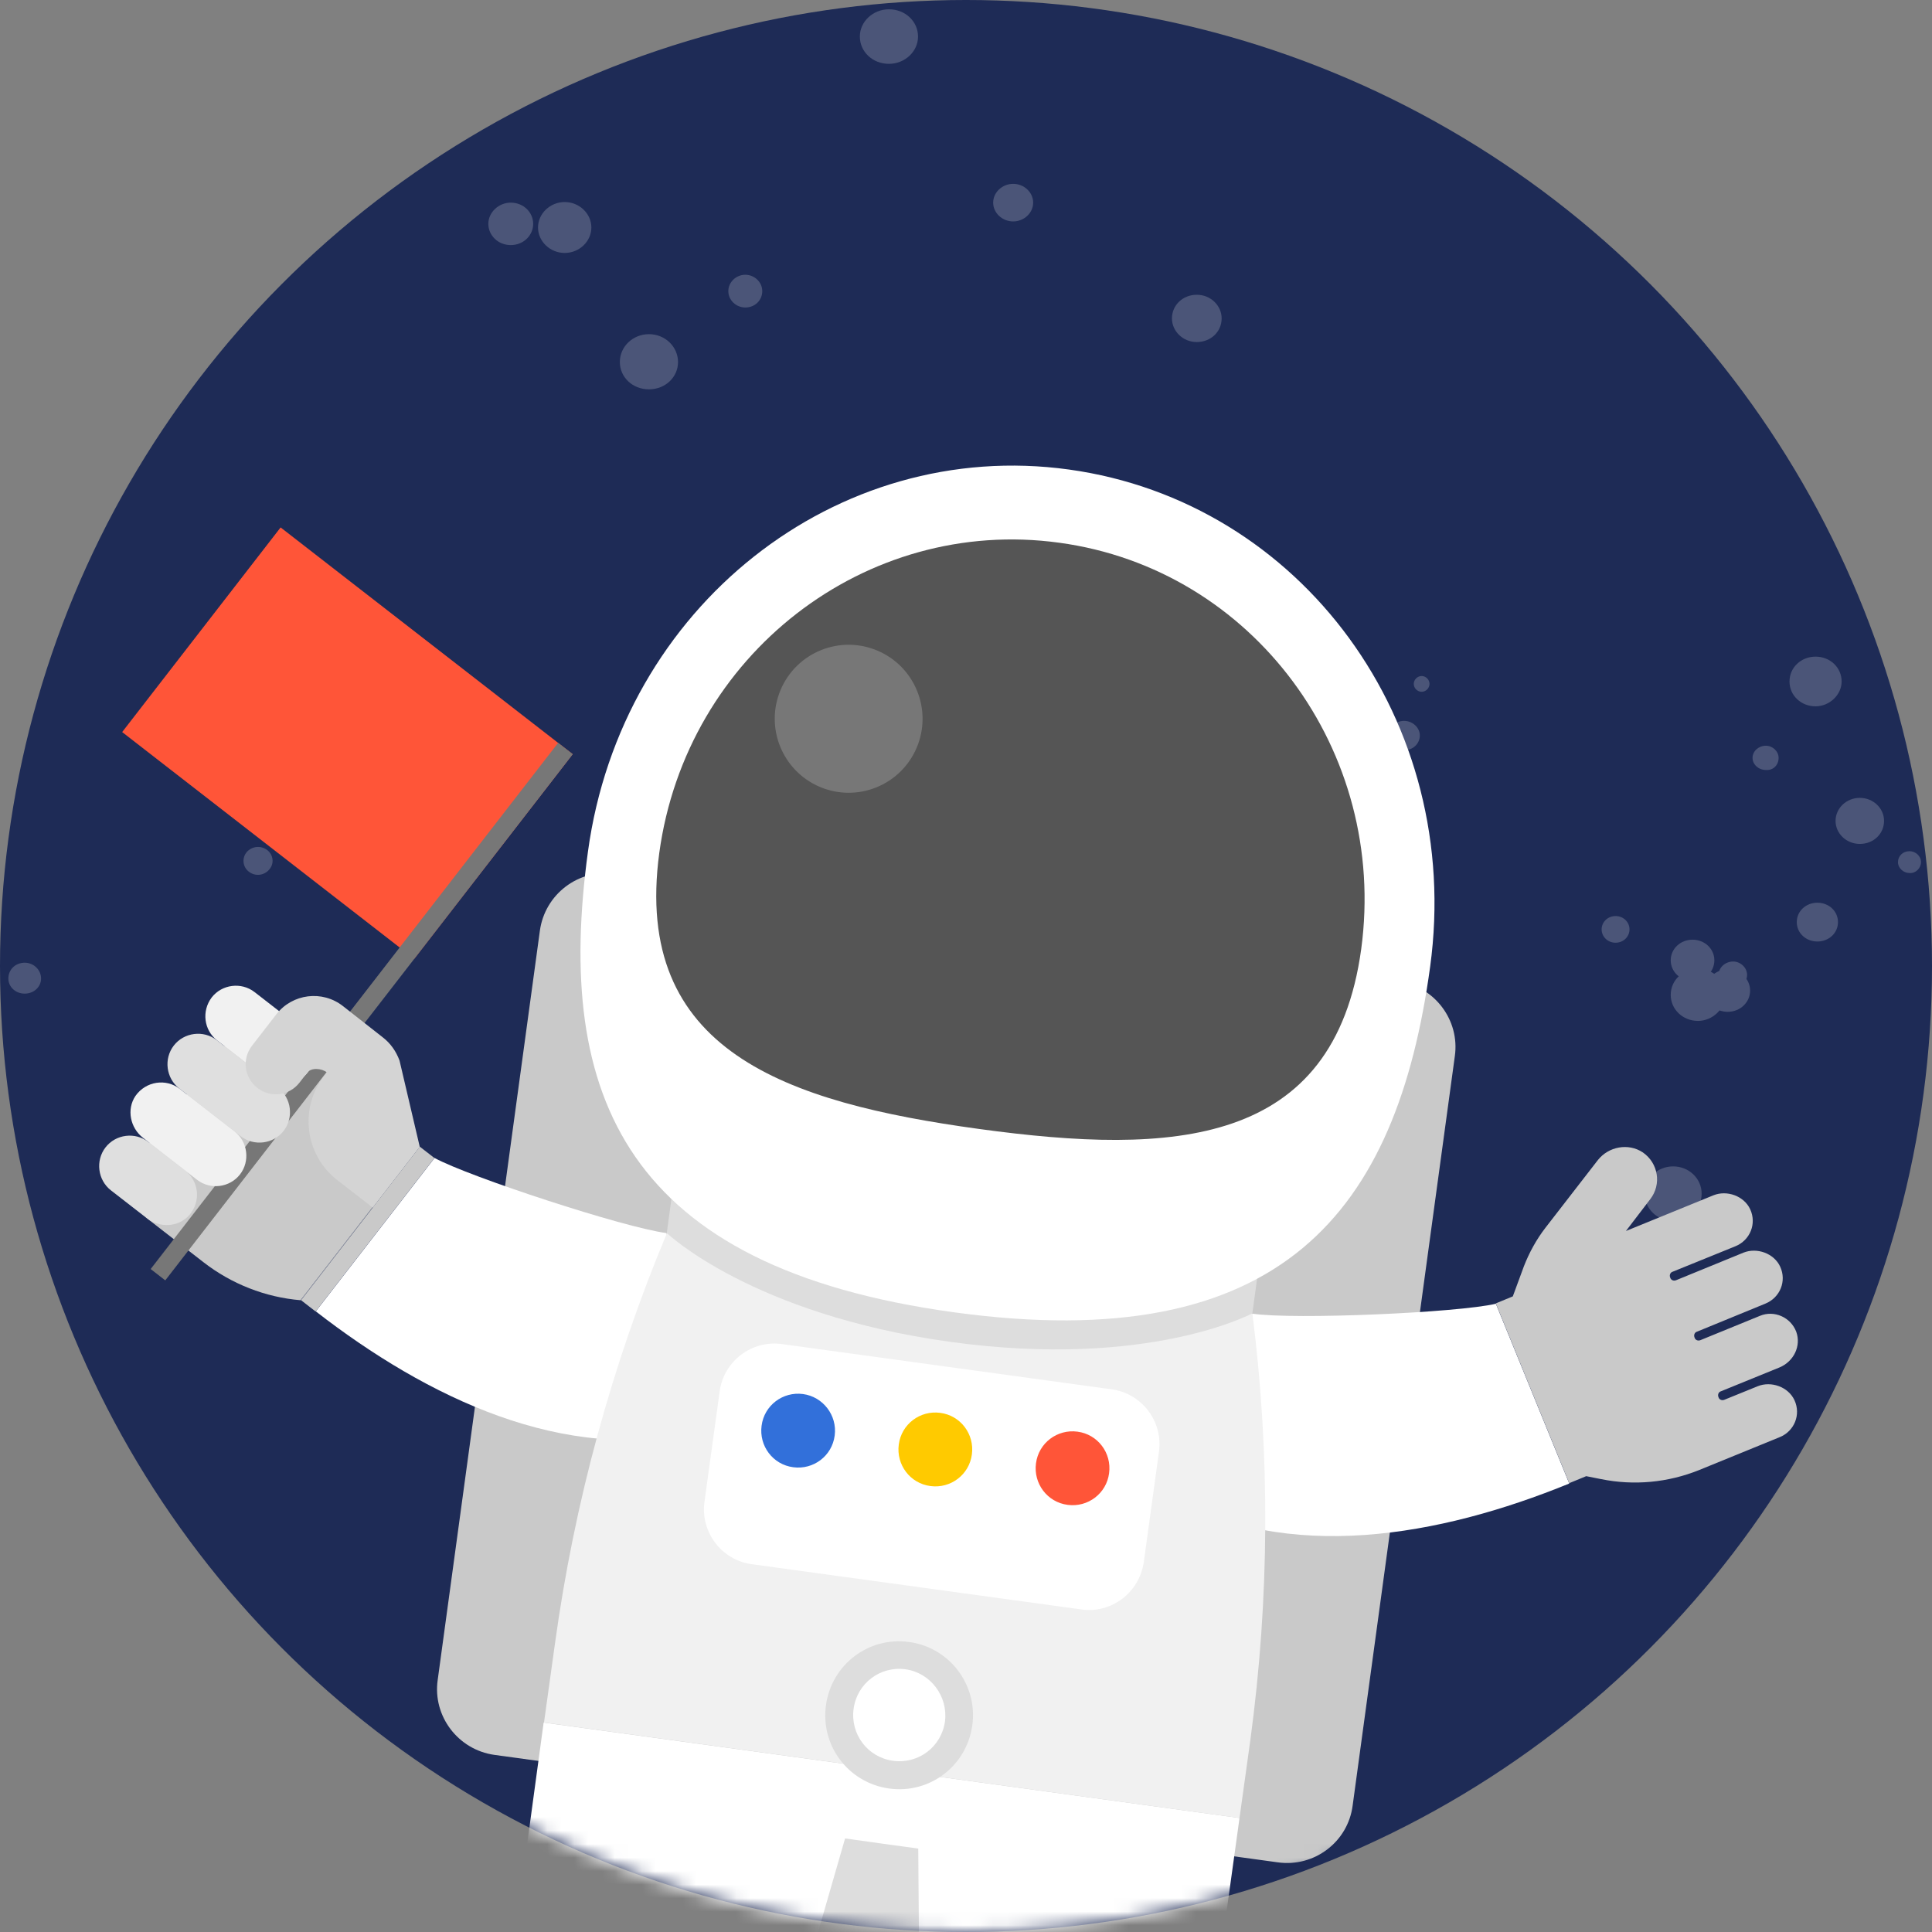 <svg width="143" height="143" viewBox="0 0 143 143" fill="none" xmlns="http://www.w3.org/2000/svg">
<rect x="0" y="0" width="143" height="143" fill="#808080" stroke="none"/>
<circle cx="71.5" cy="71.5" r="71.5" fill="#1E2B56"/>
<g opacity="0.2">
<path d="M129.537 73.321C129.537 72.469 128.819 71.751 127.877 71.751C126.98 71.751 126.218 72.469 126.218 73.321C126.218 74.174 126.935 74.891 127.877 74.891C128.819 74.891 129.537 74.174 129.537 73.321Z" fill="white"/>
<path d="M125.949 88.35C125.949 87.229 125.007 86.332 123.841 86.332C122.674 86.332 121.732 87.229 121.732 88.35C121.732 89.472 122.674 90.369 123.841 90.369C125.007 90.369 125.949 89.472 125.949 88.35Z" fill="white"/>
<path d="M105.808 50.62C105.808 50.306 105.539 50.037 105.225 50.037C104.911 50.037 104.642 50.306 104.642 50.62C104.642 50.934 104.911 51.204 105.225 51.204C105.539 51.204 105.808 50.934 105.808 50.62Z" fill="white"/>
<path d="M90.422 23.567C90.422 22.625 89.615 21.818 88.583 21.818C87.551 21.818 86.744 22.581 86.744 23.567C86.744 24.51 87.551 25.317 88.583 25.317C89.615 25.317 90.422 24.555 90.422 23.567Z" fill="white"/>
<path d="M56.42 21.549C56.42 20.876 55.837 20.337 55.164 20.337C54.491 20.337 53.908 20.876 53.908 21.549C53.908 22.222 54.491 22.76 55.164 22.76C55.882 22.76 56.42 22.222 56.42 21.549Z" fill="white"/>
<path d="M50.185 26.798C50.185 25.676 49.243 24.734 48.032 24.734C46.866 24.734 45.879 25.631 45.879 26.798C45.879 27.919 46.821 28.817 48.032 28.817C49.243 28.817 50.185 27.919 50.185 26.798Z" fill="white"/>
<path d="M43.771 16.838C43.771 15.806 42.873 14.954 41.797 14.954C40.72 14.954 39.823 15.806 39.823 16.838C39.823 17.87 40.72 18.723 41.797 18.723C42.873 18.723 43.771 17.87 43.771 16.838Z" fill="white"/>
<path d="M3.04 72.424C3.04 71.796 2.502 71.257 1.829 71.257C1.156 71.257 0.618 71.751 0.618 72.424C0.618 73.052 1.156 73.545 1.829 73.545C2.502 73.545 3.04 73.052 3.04 72.424Z" fill="white"/>
<path d="M39.464 16.569C39.464 15.717 38.747 14.999 37.805 14.999C36.908 14.999 36.145 15.717 36.145 16.569C36.145 17.422 36.863 18.14 37.805 18.14C38.747 18.14 39.464 17.422 39.464 16.569Z" fill="white"/>
<path d="M76.471 14.999C76.471 14.236 75.798 13.608 74.991 13.608C74.184 13.608 73.511 14.236 73.511 14.999C73.511 15.761 74.184 16.389 74.991 16.389C75.798 16.389 76.471 15.761 76.471 14.999Z" fill="white"/>
<path d="M20.176 63.72C20.176 63.137 19.683 62.688 19.099 62.688C18.516 62.688 18.023 63.137 18.023 63.72C18.023 64.303 18.516 64.752 19.099 64.752C19.683 64.752 20.176 64.259 20.176 63.72Z" fill="white"/>
<path d="M139.451 60.76C139.451 59.817 138.643 59.055 137.657 59.055C136.67 59.055 135.862 59.817 135.862 60.76C135.862 61.702 136.67 62.464 137.657 62.464C138.688 62.464 139.451 61.702 139.451 60.76Z" fill="white"/>
<path d="M126.891 71.078C126.891 70.226 126.173 69.553 125.276 69.553C124.379 69.553 123.661 70.226 123.661 71.078C123.661 71.93 124.379 72.603 125.276 72.603C126.173 72.648 126.891 71.93 126.891 71.078Z" fill="white"/>
<path d="M131.646 56.094C131.646 55.6 131.197 55.196 130.704 55.196C130.165 55.196 129.717 55.6 129.717 56.094C129.717 56.587 130.165 56.991 130.704 56.991C131.242 57.036 131.646 56.632 131.646 56.094Z" fill="white"/>
<path d="M120.611 68.79C120.611 68.251 120.162 67.803 119.579 67.803C118.996 67.803 118.547 68.251 118.547 68.79C118.547 69.328 118.996 69.777 119.579 69.777C120.162 69.777 120.611 69.328 120.611 68.79Z" fill="white"/>
<path d="M129.313 72.154C129.313 71.616 128.819 71.168 128.281 71.168C127.698 71.168 127.205 71.616 127.205 72.154C127.205 72.693 127.698 73.141 128.281 73.141C128.864 73.141 129.313 72.693 129.313 72.154Z" fill="white"/>
<path d="M136.311 50.441C136.311 49.409 135.459 48.602 134.382 48.602C133.305 48.602 132.453 49.409 132.453 50.441C132.453 51.473 133.305 52.28 134.382 52.28C135.414 52.28 136.311 51.428 136.311 50.441Z" fill="white"/>
<path d="M127.698 73.635C127.698 72.558 126.801 71.706 125.68 71.706C124.558 71.706 123.661 72.558 123.661 73.635C123.661 74.712 124.558 75.564 125.68 75.564C126.756 75.564 127.698 74.667 127.698 73.635Z" fill="white"/>
<path d="M105.09 54.434C105.09 53.85 104.552 53.357 103.924 53.357C103.296 53.357 102.758 53.85 102.758 54.434C102.758 55.017 103.251 55.51 103.924 55.51C104.552 55.555 105.09 55.062 105.09 54.434Z" fill="white"/>
<path d="M67.949 2.706C67.949 1.585 67.007 0.688 65.796 0.688C64.629 0.688 63.643 1.585 63.643 2.706C63.643 3.828 64.585 4.725 65.796 4.725C66.962 4.725 67.949 3.828 67.949 2.706Z" fill="white"/>
<path d="M136.041 68.251C136.041 67.444 135.369 66.816 134.516 66.816C133.664 66.816 132.991 67.444 132.991 68.251C132.991 69.059 133.664 69.687 134.516 69.687C135.369 69.687 136.041 69.059 136.041 68.251Z" fill="white"/>
<path d="M142.187 63.81C142.187 63.361 141.783 63.002 141.335 63.002C140.841 63.002 140.482 63.361 140.482 63.81C140.482 64.259 140.886 64.618 141.335 64.618C141.783 64.662 142.187 64.259 142.187 63.81Z" fill="white"/>
</g>
<mask id="mask0" mask-type="alpha" maskUnits="userSpaceOnUse" x="0" y="0" width="143" height="143">
<circle cx="71.5" cy="71.5" r="71.5" fill="#C4C4C4"/>
</mask>
<g mask="url(#mask0)">
<path d="M94.586 137.845L36.598 129.891C33.904 129.514 32.017 127.021 32.396 124.351L39.961 68.881C40.336 66.184 42.826 64.295 45.493 64.675L103.48 72.629C106.175 73.006 108.061 75.5 107.682 78.17L100.118 133.64C99.77 136.333 97.28 138.222 94.586 137.845Z" fill="#C9C9C9"/>
<path d="M65.992 131.03L91.745 134.562L90.391 144.338L68.043 146.586L59.848 145.443L38.911 137.272L40.238 127.499L65.992 131.03Z" fill="white"/>
<path d="M50.785 166.407L27.141 166.252L38.911 137.272L59.848 145.443L50.785 166.407Z" fill="#F1F1F1"/>
<path d="M62.55 136.075L65.244 136.452L67.965 136.825L68.043 146.586L59.848 145.442L62.55 136.075Z" fill="#DDDDDD"/>
<path d="M86.294 110.658L92.701 97.234C95.819 97.695 107.908 97.159 110.719 96.499L116.152 109.806C106.558 113.725 95.32 115.754 86.294 110.658Z" fill="white"/>
<path d="M24.129 79.054L21.439 76.965C19.91 75.779 17.686 76.06 16.474 77.594L10.455 85.366C9.27 86.896 9.552 89.124 11.084 90.337L15.058 93.423C17.137 95.037 19.632 96.018 22.251 96.239L31.042 84.886L24.129 79.054Z" fill="#C9C9C9"/>
<path d="M31.074 84.874L22.278 96.233L23.359 97.072L32.155 85.713L31.074 84.874Z" fill="#C9C9C9"/>
<path d="M20.77 39.039L9.042 54.185L30.658 70.966L42.386 55.82L20.77 39.039Z" fill="#FF5538"/>
<path d="M41.311 54.984L11.152 93.93L12.233 94.769L42.392 55.823L41.311 54.984Z" fill="#777777"/>
<path d="M13.704 86.638C14.743 87.445 14.878 88.946 14.011 89.939C13.216 90.84 11.818 90.906 10.87 90.171L8.211 88.106C7.233 87.347 7.05 85.907 7.809 84.927C8.567 83.948 10.005 83.766 10.983 84.526L13.704 86.638Z" fill="#DFDFDF"/>
<path d="M16.07 77.01L19.616 79.763C20.594 80.522 22.032 80.34 22.79 79.361C23.548 78.382 23.366 76.942 22.388 76.183L18.842 73.43C17.863 72.67 16.425 72.852 15.667 73.831C14.912 74.838 15.091 76.25 16.07 77.01Z" fill="#F1F1F1"/>
<path d="M20.594 80.522C21.572 81.281 21.754 82.721 20.996 83.701C20.238 84.68 18.8 84.862 17.822 84.102L13.267 80.566C12.288 79.806 12.106 78.367 12.864 77.388C13.623 76.408 15.061 76.226 16.039 76.986L20.594 80.522Z" fill="#DFDFDF"/>
<path d="M13.297 80.59L17.363 83.746C18.341 84.506 18.523 85.946 17.765 86.925C17.007 87.904 15.569 88.086 14.591 87.327L10.586 84.218C9.638 83.482 9.354 82.11 10.028 81.114C10.799 80.023 12.288 79.807 13.297 80.59Z" fill="#F1F1F1"/>
<path d="M28.335 76.783L25.397 74.477C23.865 73.263 21.64 73.545 20.455 75.075L18.654 77.4C17.896 78.38 18.072 79.765 19.05 80.525C20.028 81.284 21.412 81.109 22.17 80.13L22.739 79.395C23.047 78.998 23.8 79.068 24.197 79.376L23.984 79.652C22.136 82.039 22.572 85.489 24.957 87.34L27.586 89.381L31.069 84.883L29.573 78.503C29.32 77.817 28.916 77.234 28.335 76.783Z" fill="#D4D4D4"/>
<path d="M51.899 105.929C41.821 108.419 31.568 103.423 23.375 97.063L32.166 85.71C34.713 87.099 46.188 90.864 49.327 91.267L51.899 105.929Z" fill="white"/>
<path d="M91.745 134.561L40.265 127.495L41.073 121.68C42.508 111.231 45.293 100.997 49.358 91.291L92.7 97.234C94.024 107.693 93.96 118.3 92.553 128.746L91.745 134.561Z" fill="#F1F1F1"/>
<path d="M92.697 97.207C92.697 97.207 85.034 101.35 70.331 99.319C55.629 97.287 49.354 91.264 49.354 91.264L51.194 77.7L94.54 83.669L92.697 97.207Z" fill="#DDDDDD"/>
<path d="M105.854 71.556C103.377 89.672 94.9 100.46 70.606 97.131C46.312 93.801 41.043 81.137 43.52 63.02C45.997 44.904 61.916 32.374 79.115 34.752C96.315 37.13 108.327 53.413 105.854 71.556Z" fill="white"/>
<path d="M100.753 70.242C98.748 84.903 86.836 85.527 72.473 83.563C58.137 81.596 46.821 77.784 48.798 63.126C50.802 48.464 64.059 38.203 78.395 40.17C92.727 42.11 102.73 55.584 100.753 70.242Z" fill="#555555"/>
<path d="M80.033 119.124L55.654 115.778C53.411 115.482 51.823 113.392 52.145 111.143L53.265 102.997C53.559 100.752 55.646 99.163 57.893 99.486L82.272 102.832C84.514 103.128 86.102 105.218 85.78 107.467L84.661 115.613C84.339 117.862 82.279 119.447 80.033 119.124Z" fill="white"/>
<path d="M59.436 103.182C57.95 102.984 56.564 104.015 56.37 105.53C56.172 107.018 57.202 108.406 58.715 108.6C60.201 108.799 61.587 107.768 61.781 106.253C61.979 104.765 60.922 103.381 59.436 103.182Z" fill="#3270DA"/>
<path d="M69.591 104.574C68.104 104.376 66.719 105.407 66.524 106.922C66.327 108.41 67.357 109.798 68.87 109.993C70.356 110.191 71.742 109.16 71.936 107.645C72.134 106.157 71.104 104.769 69.591 104.574Z" fill="#FFCA00"/>
<path d="M79.746 105.966C78.26 105.768 76.874 106.799 76.68 108.314C76.483 109.802 77.513 111.19 79.026 111.385C80.512 111.583 81.898 110.552 82.092 109.037C82.29 107.549 81.26 106.161 79.746 105.966Z" fill="#FF5538"/>
<path d="M71.966 127.708C71.547 130.714 68.806 132.8 65.803 132.379C62.801 131.959 60.717 129.214 61.136 126.207C61.555 123.201 64.296 121.115 67.298 121.536C70.271 121.933 72.385 124.701 71.966 127.708Z" fill="#DDDDDD"/>
<path d="M67.849 55.344C69.03 52.561 67.734 49.345 64.954 48.161C62.174 46.977 58.962 48.274 57.78 51.057C56.599 53.84 57.895 57.056 60.675 58.24C63.456 59.424 66.667 58.127 67.849 55.344Z" fill="#777777"/>
<path d="M69.944 127.411C69.686 129.293 67.975 130.586 66.096 130.327C64.216 130.068 62.924 128.354 63.182 126.472C63.44 124.59 65.151 123.297 67.031 123.556C68.883 123.819 70.179 125.559 69.944 127.411Z" fill="white"/>
<path d="M118.276 85.855L114.39 90.873C113.727 91.73 113.189 92.709 112.794 93.725L111.973 95.954L110.715 96.472L116.148 109.779L117.406 109.261L118.509 109.48C120.942 109.973 123.448 109.738 125.757 108.811L131.733 106.371C132.808 105.932 133.315 104.708 132.821 103.639C132.365 102.648 131.095 102.201 130.099 102.604L127.634 103.605C127.451 103.684 127.248 103.599 127.196 103.412C127.118 103.229 127.203 103.025 127.389 102.974L131.715 101.212C132.762 100.776 133.334 99.627 132.952 98.572C132.54 97.492 131.314 96.957 130.267 97.393L125.863 99.192C125.68 99.271 125.476 99.186 125.425 98.999C125.347 98.816 125.431 98.612 125.618 98.561L130.676 96.486C131.75 96.046 132.257 94.823 131.763 93.754C131.307 92.763 130.038 92.316 129.041 92.718L124.061 94.756C123.878 94.834 123.674 94.75 123.623 94.563C123.545 94.38 123.629 94.176 123.816 94.124L128.457 92.24C129.531 91.8 130.038 90.577 129.544 89.508C129.088 88.517 127.819 88.07 126.822 88.472L120.347 91.113L122.145 88.76C122.998 87.659 122.744 86.09 121.596 85.297C120.513 84.578 119.061 84.872 118.276 85.855Z" fill="#C9C9C9"/>
</g>
</svg>
